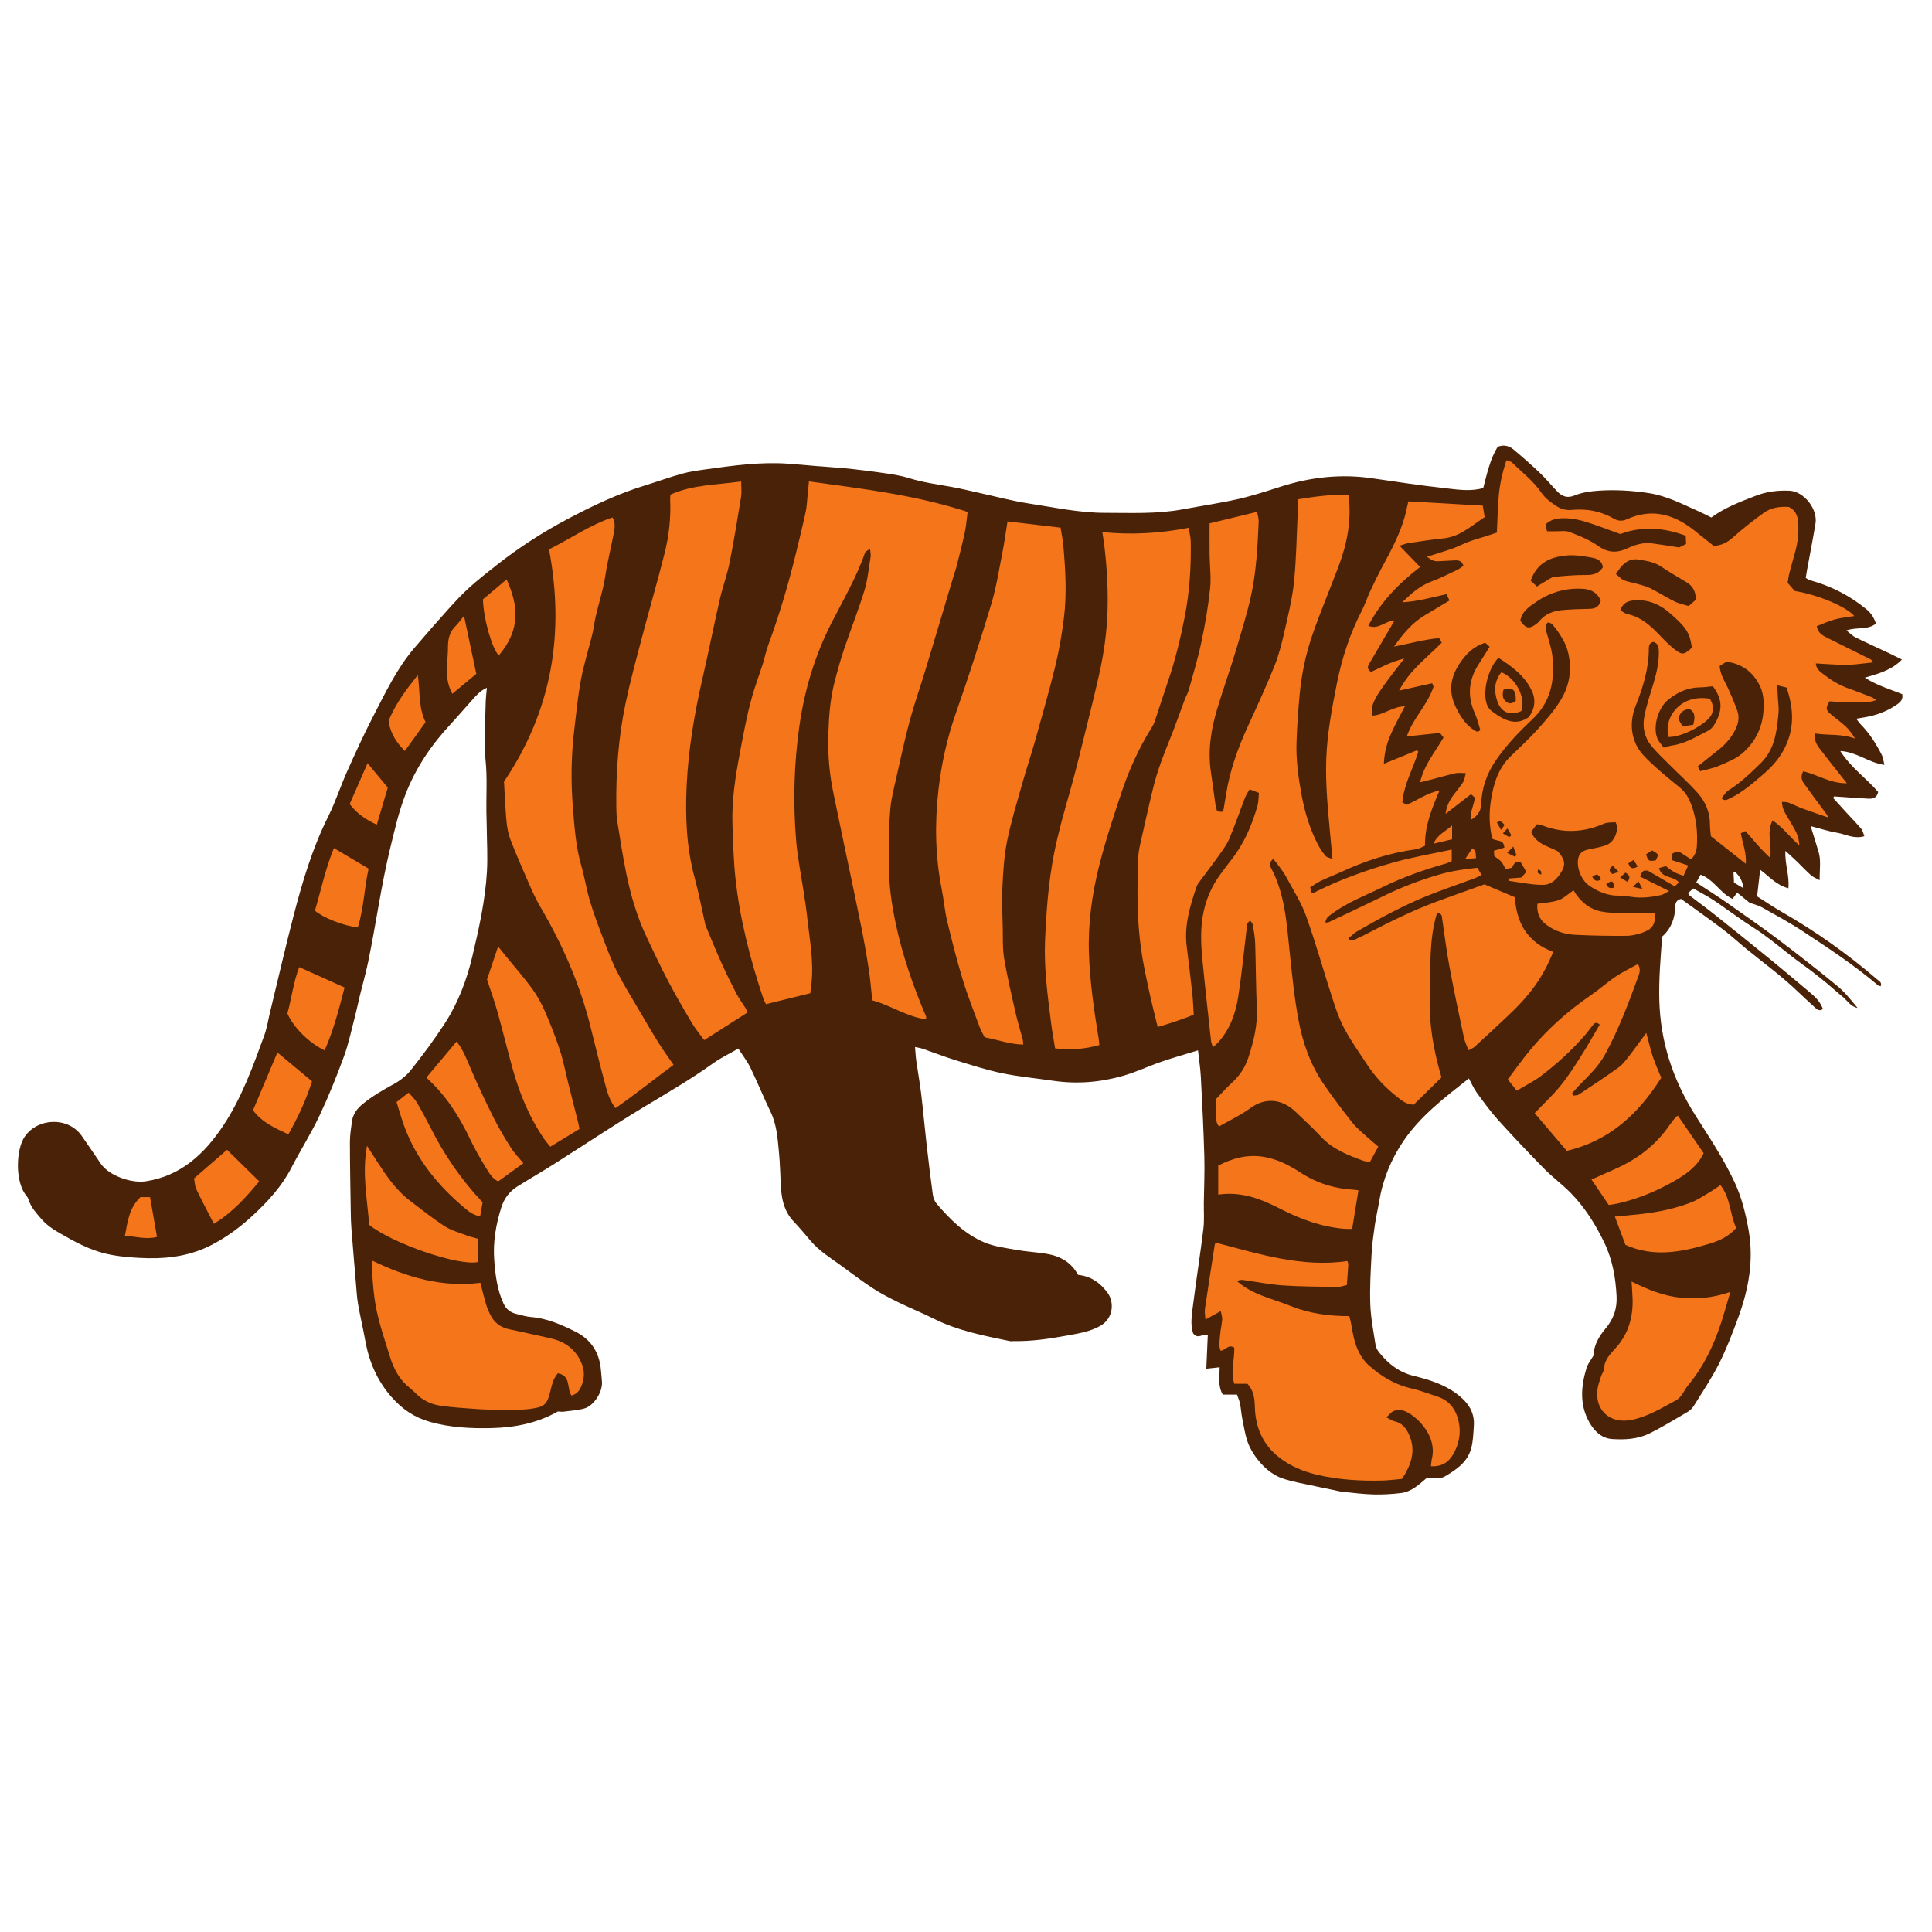<svg version="1.1" xmlns="http://www.w3.org/2000/svg" xmlns:xlink="http://www.w3.org/1999/xlink" x="0px" y="0px" width="200px"
	 height="200px" viewBox="0 0 200 200" enable-background="new 0 0 200 200" xml:space="preserve">
<g id="svg">
	<path class="stroke" fill="#492208"  d="M196.921,71.858c-1.248-0.505-2.552-0.868-3.875-1.705c1.489-0.436,2.778-0.789,3.843-1.875
		c-0.526-0.261-0.958-0.483-1.397-0.69c-1.135-0.535-2.281-1.048-3.406-1.603c-0.311-0.154-0.563-0.427-0.944-0.724
		c1.09-0.379,2.172-0.01,3.053-0.704c-0.186-0.59-0.489-1.074-0.945-1.453c-1.729-1.437-3.686-2.433-5.85-3.033
		c-0.156-0.044-0.297-0.15-0.47-0.24c0.042-0.265,0.073-0.493,0.115-0.718c0.299-1.638,0.622-3.27,0.894-4.912
		c0.25-1.512-1.198-3.334-2.688-3.403c-1.205-0.055-2.392,0.089-3.521,0.533c-1.576,0.616-3.167,1.201-4.576,2.238
		c-0.453-0.222-0.889-0.454-1.34-0.653c-1.675-0.743-3.297-1.596-5.156-1.875c-1.716-0.259-3.43-0.363-5.152-0.249
		c-0.836,0.055-1.71,0.172-2.476,0.487c-0.775,0.319-1.3,0.127-1.804-0.386c-0.613-0.625-1.163-1.313-1.797-1.916
		c-0.886-0.844-1.807-1.652-2.745-2.438c-0.438-0.366-0.97-0.543-1.647-0.286c-0.784,1.273-1.105,2.786-1.492,4.258
		c-0.158,0.044-0.269,0.081-0.382,0.104c-1.253,0.254-2.509,0.036-3.744-0.1c-2.464-0.27-4.917-0.646-7.371-1.003
		c-3.209-0.468-6.335-0.13-9.415,0.849c-1.473,0.468-2.945,0.957-4.449,1.297c-1.903,0.431-3.839,0.712-5.758,1.069
		c-2.662,0.496-5.357,0.36-8.037,0.361c-2.652,0.002-5.264-0.566-7.879-0.966c-1.727-0.264-3.426-0.726-5.137-1.099
		c-0.968-0.211-1.93-0.454-2.905-0.626c-1.46-0.259-2.93-0.455-4.354-0.899c-0.715-0.224-1.467-0.353-2.211-0.467
		c-1.202-0.184-2.409-0.337-3.618-0.469c-1.072-0.117-2.149-0.188-3.225-0.277c-0.173-0.015-0.347-0.022-0.521-0.036
		c-0.988-0.083-1.976-0.179-2.965-0.248c-2.848-0.2-5.656,0.189-8.464,0.581c-0.837,0.117-1.685,0.229-2.497,0.453
		c-1.291,0.356-2.552,0.82-3.834,1.213c-2.805,0.858-5.44,2.112-8.019,3.478c-2.556,1.353-4.99,2.916-7.268,4.707
		c-0.985,0.775-1.976,1.546-2.904,2.385c-0.779,0.703-1.494,1.479-2.195,2.26c-1.189,1.322-2.36,2.66-3.512,4.013
		c-1.815,2.133-3.002,4.653-4.275,7.112c-0.965,1.865-1.835,3.781-2.692,5.699c-0.68,1.519-1.186,3.118-1.928,4.601
		c-1.634,3.264-2.668,6.728-3.579,10.232c-0.874,3.36-1.651,6.747-2.471,10.121c-0.186,0.765-0.299,1.557-0.565,2.291
		c-1.182,3.239-2.348,6.504-4.271,9.389c-1.925,2.887-4.34,5.181-7.991,5.749c-1.531,0.237-3.834-0.586-4.674-1.815
		c-0.658-0.964-1.311-1.931-1.978-2.887c-1.387-1.984-4.547-1.901-5.91,0.097c-0.887,1.299-1.033,4.705,0.217,6.148
		c0.11,0.127,0.177,0.302,0.231,0.465c0.246,0.744,0.771,1.291,1.264,1.872c0.718,0.851,1.677,1.349,2.61,1.879
		c1.471,0.835,2.982,1.561,4.681,1.865c1.271,0.228,2.54,0.315,3.823,0.34c2.307,0.044,4.527-0.324,6.586-1.402
		c1.559-0.817,2.965-1.86,4.254-3.062c1.541-1.439,2.953-2.972,3.937-4.872c0.938-1.812,2.036-3.545,2.907-5.386
		c0.948-2.002,1.779-4.065,2.54-6.146c0.499-1.363,0.792-2.801,1.163-4.21c0.184-0.701,0.326-1.413,0.496-2.118
		c0.283-1.162,0.613-2.314,0.857-3.484c0.813-3.91,1.336-7.875,2.281-11.762c0.463-1.901,0.886-3.799,1.604-5.633
		c1.07-2.738,2.682-5.098,4.669-7.231c0.753-0.808,1.464-1.656,2.206-2.474c0.422-0.467,0.828-0.962,1.527-1.273
		c-0.047,0.57-0.113,1.05-0.122,1.532c-0.033,2.011-0.216,4.013-0.009,6.036c0.176,1.733,0.061,3.496,0.08,5.246
		c0.006,0.525,0.033,1.051,0.037,1.576c0.016,1.546,0.109,3.097,0.021,4.638c-0.171,2.98-0.823,5.891-1.511,8.787
		c-0.585,2.459-1.477,4.814-2.854,6.938c-1.078,1.664-2.27,3.258-3.5,4.813c-0.475,0.6-1.135,1.112-1.81,1.479
		c-1.106,0.601-2.184,1.23-3.16,2.024c-0.584,0.475-1.032,1.047-1.137,1.813c-0.099,0.721-0.214,1.448-0.213,2.172
		c0.003,2.423,0.053,4.845,0.09,7.267c0.009,0.526,0.018,1.053,0.06,1.576c0.15,1.92,0.311,3.84,0.474,5.758
		c0.062,0.726,0.099,1.459,0.224,2.176c0.221,1.264,0.521,2.515,0.747,3.778c0.394,2.175,1.229,4.121,2.702,5.802
		c1.092,1.247,2.37,2.128,3.973,2.581c2.105,0.595,4.229,0.701,6.412,0.648c2.455-0.059,4.748-0.528,6.847-1.72
		c0.225,0.01,0.401,0.044,0.573,0.021c0.721-0.095,1.459-0.135,2.154-0.328c0.996-0.278,1.888-1.672,1.839-2.726
		c-0.018-0.408-0.077-0.813-0.108-1.221c-0.141-1.847-1.04-3.227-2.682-4.032c-1.438-0.706-2.91-1.363-4.555-1.492
		c-0.519-0.041-1.03-0.204-1.541-0.327c-0.602-0.145-1.037-0.486-1.305-1.064c-0.665-1.43-0.847-2.965-0.963-4.504
		c-0.141-1.858,0.17-3.67,0.729-5.441c0.293-0.927,0.843-1.666,1.664-2.178c1.263-0.79,2.553-1.535,3.811-2.332
		c3.11-1.969,6.171-4.015,9.32-5.916c2.401-1.449,4.827-2.847,7.108-4.488c0.794-0.57,1.691-0.995,2.637-1.542
		c0.471,0.739,0.94,1.339,1.265,2.009c0.726,1.494,1.345,3.04,2.069,4.534c0.645,1.325,0.731,2.751,0.87,4.166
		c0.127,1.276,0.132,2.564,0.222,3.845c0.089,1.249,0.408,2.411,1.311,3.358c0.601,0.631,1.162,1.3,1.723,1.967
		c0.857,1.022,1.975,1.724,3.04,2.49c1.133,0.816,2.239,1.673,3.405,2.437c0.85,0.556,1.762,1.022,2.674,1.47
		c1.204,0.59,2.454,1.088,3.653,1.689c2.486,1.247,5.181,1.762,7.866,2.318c0.14,0.029,0.291,0,0.437,0.002
		c1.88,0.032,3.729-0.251,5.565-0.587c1.139-0.208,2.286-0.39,3.344-0.975c1.391-0.771,1.498-2.458,0.777-3.44
		c-0.772-1.052-1.727-1.716-3.053-1.856c-0.713-1.322-1.888-1.963-3.307-2.188c-1.034-0.165-2.088-0.218-3.117-0.403
		c-1.115-0.201-2.279-0.345-3.307-0.783c-1.993-0.85-3.521-2.365-4.912-3.996c-0.213-0.251-0.348-0.62-0.394-0.953
		c-0.238-1.735-0.447-3.476-0.646-5.216c-0.197-1.741-0.351-3.486-0.56-5.225c-0.136-1.129-0.344-2.25-0.503-3.376
		c-0.063-0.446-0.082-0.898-0.131-1.448c0.375,0.085,0.604,0.114,0.818,0.188c1.131,0.391,2.248,0.83,3.392,1.182
		c1.586,0.489,3.175,1.006,4.797,1.343c1.739,0.361,3.52,0.521,5.28,0.781c2.468,0.363,4.904,0.165,7.283-0.521
		c1.338-0.386,2.61-0.995,3.931-1.449c1.229-0.423,2.48-0.773,3.793-1.177c0.106,0.975,0.247,1.865,0.294,2.76
		c0.145,2.738,0.283,5.477,0.36,8.217c0.046,1.604-0.029,3.211-0.051,4.817c-0.011,0.901,0.062,1.812-0.048,2.7
		c-0.313,2.579-0.723,5.146-1.049,7.723c-0.134,1.06-0.333,2.137-0.014,3.073c0.512,0.688,0.995-0.018,1.521,0.176
		c-0.049,1.12-0.098,2.241-0.153,3.494c0.502-0.055,0.907-0.1,1.383-0.152c-0.008,0.946-0.21,1.921,0.322,2.826
		c0.464,0,0.918,0,1.469,0c0.108,0.314,0.254,0.627,0.319,0.956c0.104,0.515,0.125,1.046,0.234,1.559
		c0.191,0.907,0.309,1.855,0.671,2.693c0.339,0.785,0.874,1.529,1.474,2.144c0.537,0.549,1.226,1.044,1.941,1.299
		c1.118,0.397,2.313,0.574,3.478,0.836c0.569,0.128,1.141,0.239,1.712,0.355c0.399,0.082,0.795,0.189,1.199,0.23
		c1.046,0.109,2.094,0.239,3.143,0.265c0.93,0.022,1.867-0.034,2.79-0.144c1.091-0.129,1.878-0.867,2.677-1.562
		c0.388,0,0.761,0.013,1.132-0.005c0.229-0.011,0.493-0.008,0.681-0.116c1.199-0.699,2.377-1.467,2.781-2.889
		c0.219-0.772,0.237-1.608,0.29-2.419c0.096-1.468-0.705-2.49-1.802-3.303c-1.315-0.976-2.88-1.454-4.428-1.835
		c-1.522-0.375-2.607-1.236-3.542-2.39c-0.177-0.219-0.354-0.491-0.395-0.76c-0.218-1.411-0.499-2.825-0.553-4.246
		c-0.065-1.747,0.044-3.503,0.136-5.252c0.053-1.017,0.2-2.031,0.346-3.041c0.112-0.779,0.303-1.547,0.43-2.325
		c0.371-2.289,1.226-4.394,2.521-6.299c1.765-2.597,4.233-4.48,6.773-6.48c0.284,0.522,0.494,1.032,0.809,1.465
		c0.703,0.963,1.404,1.936,2.2,2.818c1.564,1.73,3.17,3.424,4.804,5.087c0.856,0.871,1.854,1.601,2.711,2.471
		c1.464,1.488,2.559,3.229,3.473,5.117c0.865,1.786,1.191,3.643,1.291,5.585c0.064,1.264-0.3,2.344-1.113,3.314
		c-0.701,0.836-1.259,1.763-1.256,2.8c-0.288,0.499-0.605,0.875-0.738,1.309c-0.582,1.895-0.732,3.82,0.273,5.61
		c0.495,0.88,1.245,1.68,2.369,1.755c1.315,0.087,2.654,0.017,3.853-0.573c1.353-0.666,2.643-1.461,3.946-2.223
		c0.245-0.143,0.486-0.354,0.633-0.592c0.906-1.463,1.877-2.898,2.649-4.431c0.771-1.531,1.386-3.149,1.979-4.761
		c1.069-2.911,1.624-5.903,1.078-9.012c-0.298-1.698-0.706-3.37-1.434-4.945c-1.134-2.448-2.632-4.685-4.07-6.952
		c-2.321-3.662-3.636-7.593-3.746-11.959c-0.056-2.199,0.131-4.365,0.3-6.569c0.932-0.822,1.325-1.893,1.355-3.115
		c0.009-0.346,0.084-0.639,0.589-0.784c1.396,1.01,2.872,2.043,4.309,3.129c0.877,0.662,1.681,1.417,2.535,2.11
		c1.762,1.432,3.602,2.771,5.242,4.35c0.569,0.546,1.155,1.073,1.732,1.609c0.257,0.239,0.509,0.482,0.881,0.192
		c-0.347-0.788-0.6-1.084-1.559-1.885c-1.212-1.009-2.411-2.036-3.633-3.032c-1.993-1.623-3.995-3.234-6.005-4.835
		c-0.845-0.673-1.723-1.308-2.581-1.964c-0.062-0.047-0.097-0.134-0.189-0.27c0.185-0.168,0.364-0.33,0.536-0.485
		c0.68,0.385,1.302,0.709,1.896,1.081c0.591,0.372,1.155,0.79,1.729,1.19c0.574,0.4,1.143,0.811,1.722,1.205s1.181,0.756,1.751,1.16
		c0.572,0.405,1.123,0.839,1.676,1.269c0.577,0.447,1.14,0.913,1.72,1.355c0.558,0.425,1.135,0.823,1.692,1.248
		c0.557,0.425,1.106,0.859,1.646,1.306c0.539,0.446,1.051,0.927,1.6,1.364c0.512,0.41,0.85,1.055,1.58,1.191
		c-0.666-0.814-1.325-1.645-2.127-2.302c-2.029-1.667-4.102-3.287-6.201-4.87c-1.678-1.267-3.414-2.454-5.131-3.67
		c-0.476-0.338-0.966-0.656-1.453-0.978c-0.58-0.383-1.164-0.759-1.789-1.166c0.17-0.304,0.306-0.545,0.457-0.812
		c1.39,0.522,2.024,1.926,3.301,2.511c0.151-0.202,0.281-0.377,0.48-0.646c0.485,0.394,0.922,0.749,1.295,1.051
		c0.45,0.16,0.872,0.248,1.229,0.449c1.448,0.816,2.92,1.604,4.304,2.519c2.654,1.753,5.321,3.497,7.748,5.568
		c0.071,0.06,0.185,0.066,0.283,0.101c0.148-0.408-0.152-0.525-0.333-0.681c-3.068-2.63-6.34-4.971-9.85-6.981
		c-0.905-0.518-1.769-1.109-2.612-1.643c0.111-0.955,0.209-1.807,0.317-2.753c0.956,0.705,1.653,1.58,2.919,1.914
		c0.139-1.282-0.378-2.47-0.305-3.869c0.488,0.45,0.85,0.771,1.197,1.107c0.482,0.466,0.939,0.96,1.438,1.408
		c0.213,0.192,0.504,0.297,0.903,0.524c0-1.125,0.166-2.051-0.113-2.971c-0.262-0.865-0.53-1.729-0.809-2.633
		c0.988,0.256,1.852,0.543,2.736,0.689c0.888,0.146,1.741,0.68,2.822,0.355c-0.123-0.309-0.164-0.577-0.312-0.752
		c-0.492-0.577-1.025-1.119-1.537-1.678c-0.465-0.505-0.924-1.016-1.384-1.524c0.032-0.054,0.063-0.108,0.095-0.163
		c0.311,0.021,0.619,0.042,0.929,0.063c0.874,0.059,1.749,0.135,2.625,0.169c0.448,0.019,0.886-0.058,1.009-0.695
		c-1.204-1.403-2.801-2.494-3.918-4.235c1.692,0.079,2.904,1.2,4.564,1.433c-0.108-0.439-0.129-0.754-0.26-1.014
		c-0.579-1.152-1.267-2.234-2.177-3.162c-0.149-0.154-0.271-0.336-0.481-0.6c0.379-0.064,0.631-0.108,0.883-0.15
		c1.226-0.204,2.359-0.636,3.38-1.356C196.775,72.648,197.023,72.361,196.921,71.858z M179.503,91.375
		c-0.019-0.366-0.034-0.703-0.052-1.039c0.061-0.021,0.119-0.044,0.178-0.065c0.417,0.401,0.754,0.85,0.846,1.672
		C180.07,91.708,179.8,91.549,179.503,91.375z"/>
</g>
<g id="Layer_2">
	<path fill-rule="evenodd" clip-rule="evenodd" fill="#f4751a" class="fill" d="M134.394,51.679c1.81-0.295,3.5-0.515,5.204-0.44
		c0.333,2.602-0.135,5.016-1.019,7.362c-0.886,2.35-1.864,4.667-2.693,7.038c-0.703,2.013-1.142,4.107-1.344,6.235
		c-0.156,1.656-0.271,3.318-0.326,4.98c-0.058,1.812,0.186,3.603,0.513,5.39c0.336,1.828,0.865,3.574,1.72,5.218
		c0.213,0.41,0.485,0.797,0.782,1.152c0.117,0.142,0.37,0.171,0.712,0.314c-0.077-0.803-0.142-1.43-0.197-2.058
		c-0.249-2.792-0.561-5.578-0.448-8.394c0.104-2.611,0.587-5.161,1.093-7.711c0.526-2.651,1.364-5.191,2.606-7.598
		c0.319-0.621,0.533-1.296,0.829-1.931c0.396-0.846,0.8-1.689,1.241-2.511c0.898-1.673,1.81-3.338,2.334-5.178
		c0.159-0.557,0.27-1.127,0.391-1.647c2.548,0.146,5.068,0.292,7.704,0.442c0.056,0.336,0.124,0.75,0.197,1.189
		c-1.383,0.908-2.567,2.03-4.274,2.201c-1.187,0.119-2.369,0.304-3.551,0.477c-0.27,0.039-0.53,0.147-0.993,0.282
		c0.778,0.803,1.431,1.476,2.135,2.203c-2.204,1.705-4.069,3.593-5.364,6.093c1.066,0.429,1.74-0.522,2.721-0.558
		c-0.142,0.239-0.233,0.394-0.325,0.549c-0.779,1.333-1.563,2.666-2.338,4.002c-0.169,0.292-0.132,0.556,0.237,0.777
		c1.058-0.497,2.12-1.076,3.43-1.386c-3.114,3.979-3.553,4.747-3.307,5.909c1.165-0.053,2.108-0.952,3.368-0.961
		c-0.482,0.943-0.987,1.838-1.405,2.772c-0.427,0.953-0.72,1.956-0.769,3.178c1.22-0.498,2.323-0.948,3.426-1.399
		c0.048,0.047,0.097,0.095,0.144,0.142c-0.532,1.726-1.475,3.331-1.657,5.223c0.138,0.096,0.292,0.204,0.42,0.292
		c1.135-0.483,2.099-1.22,3.433-1.5c-0.818,1.903-1.54,3.681-1.507,5.725c-0.308,0.125-0.612,0.325-0.938,0.369
		c-2.715,0.357-5.276,1.205-7.752,2.352c-0.684,0.318-1.396,0.582-2.078,0.907c-0.386,0.184-0.736,0.44-1.12,0.674
		c0.067,0.237,0.11,0.393,0.159,0.567c0.118-0.013,0.212,0,0.279-0.034c2.617-1.323,5.371-2.308,8.181-3.103
		c1.958-0.554,3.979-0.889,6.036-1.335c0,0.407,0,0.773,0,1.194c-0.198,0.084-0.401,0.197-0.618,0.257
		c-2.246,0.631-4.44,1.411-6.537,2.436c-1.777,0.868-3.645,1.566-5.25,2.765c-0.302,0.226-0.632,0.406-0.672,0.907
		c0.146-0.017,0.263-0.001,0.353-0.044c1.979-0.938,3.958-1.873,5.926-2.831c1.738-0.846,3.542-1.518,5.391-2.067
		c1.314-0.39,2.662-0.594,4.065-0.731c0.146,0.25,0.27,0.465,0.431,0.742c-0.291,0.14-0.512,0.27-0.747,0.357
		c-1.657,0.614-3.334,1.181-4.972,1.841c-1.215,0.489-2.399,1.065-3.566,1.66c-1.216,0.619-2.402,1.295-3.588,1.974
		c-0.316,0.181-0.581,0.457-0.868,0.688c0.017,0.063,0.034,0.126,0.051,0.19c0.169,0.009,0.364,0.078,0.501,0.017
		c0.609-0.277,1.207-0.583,1.803-0.893c2.18-1.13,4.384-2.202,6.686-3.059c1.748-0.65,3.508-1.266,4.994-1.801
		c1.185,0.5,2.107,0.892,3.138,1.327c0.098,1.105,0.317,2.328,1.025,3.412c0.694,1.065,1.669,1.765,2.964,2.254
		c-0.266,0.584-0.484,1.111-0.743,1.617c-0.952,1.87-2.301,3.435-3.812,4.868c-1.186,1.123-2.385,2.231-3.587,3.336
		c-0.142,0.131-0.343,0.198-0.632,0.36c-0.176-0.478-0.387-0.892-0.479-1.332c-0.517-2.425-1.034-4.851-1.487-7.289
		c-0.312-1.663-0.521-3.345-0.766-5.021c-0.038-0.266-0.016-0.543-0.528-0.562c-0.854,2.769-0.65,5.647-0.751,8.506
		c-0.103,2.9,0.381,5.697,1.215,8.507c-0.996,0.979-1.948,1.912-2.873,2.819c-0.764-0.002-1.259-0.438-1.756-0.83
		c-1.177-0.929-2.203-2.01-3.033-3.261c-0.822-1.239-1.682-2.461-2.387-3.764c-0.523-0.966-0.881-2.033-1.223-3.084
		c-0.93-2.86-1.733-5.764-2.746-8.593c-0.507-1.414-1.353-2.708-2.064-4.044c-0.206-0.384-0.475-0.736-0.729-1.092
		c-0.18-0.252-0.383-0.487-0.605-0.767c-0.379,0.301-0.41,0.601-0.248,0.901c1.455,2.707,1.631,5.691,1.939,8.656
		c0.25,2.377,0.483,4.764,0.921,7.111c0.438,2.357,1.232,4.635,2.608,6.639c0.941,1.37,1.945,2.698,2.974,4.002
		c0.431,0.544,0.989,0.988,1.503,1.462c0.361,0.333,0.745,0.641,1.176,1.009c-0.304,0.557-0.575,1.057-0.865,1.59
		c-0.271-0.048-0.507-0.057-0.717-0.133c-1.595-0.581-3.16-1.195-4.36-2.491c-0.831-0.897-1.739-1.721-2.622-2.569
		c-1.531-1.468-3.271-1.396-4.623-0.421c-0.331,0.238-0.668,0.473-1.021,0.675c-0.753,0.431-1.519,0.839-2.288,1.261
		c-0.423-0.525-0.235-1.042-0.275-1.515c-0.038-0.463-0.008-0.932-0.008-1.342c0.567-0.584,1.068-1.155,1.627-1.666
		c0.798-0.729,1.371-1.594,1.704-2.613c0.537-1.644,0.953-3.302,0.875-5.064c-0.098-2.247-0.098-4.497-0.171-6.745
		c-0.022-0.638-0.14-1.274-0.241-1.906c-0.023-0.149-0.162-0.278-0.27-0.455c-0.45,0.278-0.354,0.681-0.396,1.036
		c-0.275,2.288-0.495,4.585-0.852,6.861c-0.268,1.712-0.851,3.337-2.039,4.67c-0.148,0.167-0.326,0.309-0.572,0.54
		c-0.09-0.28-0.179-0.454-0.198-0.635c-0.311-2.845-0.635-5.69-0.907-8.539c-0.159-1.658-0.213-3.32,0.16-4.969
		c0.309-1.359,0.867-2.599,1.686-3.721c0.379-0.519,0.766-1.033,1.16-1.539c1.321-1.684,2.152-3.604,2.719-5.647
		c0.107-0.384,0.087-0.802,0.133-1.28c-0.322-0.123-0.604-0.229-0.961-0.366c-0.182,0.327-0.367,0.583-0.477,0.868
		c-0.549,1.415-1.034,2.854-1.629,4.248c-0.281,0.658-0.734,1.249-1.154,1.84c-0.658,0.928-1.355,1.828-2.031,2.743
		c-0.085,0.116-0.157,0.25-0.203,0.387c-0.679,1.998-1.287,4.008-1.018,6.165c0.203,1.622,0.401,3.244,0.578,4.868
		c0.077,0.694,0.097,1.395,0.151,2.205c-1.181,0.482-2.4,0.887-3.735,1.277c-0.325-1.355-0.648-2.593-0.913-3.843
		c-0.31-1.456-0.63-2.913-0.827-4.386c-0.193-1.443-0.299-2.904-0.336-4.36c-0.041-1.659,0.027-3.322,0.071-4.982
		c0.013-0.432,0.09-0.869,0.185-1.292c0.447-1.993,0.885-3.988,1.373-5.971c0.428-1.728,1.074-3.384,1.741-5.033
		c0.534-1.322,0.998-2.672,1.501-4.008c0.133-0.354,0.336-0.687,0.436-1.049c0.454-1.647,0.951-3.287,1.302-4.957
		c0.384-1.818,0.696-3.658,0.894-5.504c0.123-1.147-0.035-2.323-0.051-3.486c-0.014-1.047-0.002-2.094-0.002-3.265
		c1.531-0.372,3.165-0.769,4.916-1.194c0.061,0.349,0.182,0.679,0.167,1.004c-0.115,2.622-0.244,5.236-0.821,7.819
		c-0.375,1.679-0.887,3.311-1.365,4.954c-0.644,2.212-1.43,4.384-2.098,6.59c-0.654,2.163-1.006,4.369-0.65,6.64
		c0.17,1.094,0.299,2.194,0.457,3.29c0.032,0.226,0.112,0.446,0.18,0.709c0.182,0.021,0.344,0.04,0.499,0.058
		c0.069-0.102,0.146-0.168,0.16-0.247c0.095-0.516,0.182-1.034,0.262-1.553c0.385-2.504,1.242-4.852,2.296-7.144
		c0.94-2.042,1.875-4.087,2.717-6.171c0.444-1.104,0.739-2.277,1.004-3.441c0.395-1.735,0.832-3.477,1.015-5.24
		c0.246-2.379,0.269-4.782,0.386-7.174C134.352,52.649,134.37,52.217,134.394,51.679z"/>
	<path fill-rule="evenodd" clip-rule="evenodd" fill="#f4751a" class="fill" d="M158.497,86.117c0.581,1.336,1.831,1.482,2.761,2.009
		c0.531,0.601,0.902,1.177,0.461,1.98c-0.45,0.821-1.079,1.5-2.01,1.499c-1.151-0.001-2.306-0.257-3.457-0.411
		c-0.035-0.005-0.061-0.09-0.157-0.244c0.475-0.036,0.892-0.069,1.404-0.109c0.12-0.139,0.304-0.353,0.505-0.586
		c-0.219-0.372-0.421-0.716-0.607-1.033c-0.56-0.148-0.686,0.262-0.886,0.609c-0.21,0.043-0.435,0.089-0.659,0.134
		c-0.15-0.269-0.254-0.543-0.434-0.755c-0.177-0.207-0.429-0.349-0.73-0.582c-0.006-0.121-0.02-0.344-0.033-0.561
		c0.391-0.117,0.735-0.219,1.069-0.318c-0.035-0.896-0.78-0.63-1.242-0.928c-0.312-1.262-0.357-2.593-0.148-3.928
		c0.265-1.696,0.729-3.313,2.01-4.568c0.94-0.919,1.913-1.809,2.794-2.781c0.838-0.927,1.674-1.884,2.343-2.934
		c1.047-1.647,1.314-3.482,0.763-5.38c-0.144-0.494-0.411-0.962-0.678-1.41c-0.25-0.422-0.56-0.813-0.873-1.193
		c-0.095-0.114-0.293-0.143-0.439-0.208c-0.361,0.312-0.271,0.623-0.173,0.981c0.249,0.897,0.562,1.797,0.645,2.714
		c0.217,2.382-0.197,4.558-2.068,6.321c-1.376,1.297-2.697,2.667-3.784,4.243c-0.961,1.391-1.488,2.908-1.546,4.581
		c-0.026,0.765-0.408,1.227-1.087,1.635c-0.065-0.847,0.319-1.522,0.449-2.309c-0.086-0.078-0.207-0.189-0.408-0.373
		c-0.861,0.667-1.706,1.322-2.635,2.041c0.09-0.83,0.441-1.458,0.888-2.046c0.315-0.419,0.661-0.82,0.94-1.263
		c0.137-0.215,0.154-0.508,0.267-0.911c-0.454,0-0.769-0.054-1.057,0.011c-0.823,0.186-1.635,0.424-2.452,0.638
		c-0.356,0.093-0.714,0.179-1.232,0.308c0.439-1.853,1.566-3.139,2.433-4.648c-0.097-0.123-0.234-0.293-0.372-0.468
		c-1.137,0.12-2.232,0.235-3.43,0.361c0.635-1.894,2.129-3.211,2.767-5.148c0.007,0.018-0.044-0.116-0.136-0.359
		c-1.078,0.241-2.163,0.483-3.427,0.766c1.089-2.128,2.893-3.407,4.413-4.97c-0.083-0.148-0.152-0.271-0.262-0.466
		c-1.507,0.126-2.982,0.549-4.683,0.876c0.979-1.374,1.917-2.496,3.229-3.263c0.825-0.481,1.639-0.982,2.515-1.509
		c-0.124-0.27-0.211-0.458-0.302-0.656c-0.81,0.185-1.542,0.365-2.278,0.518c-0.735,0.152-1.476,0.278-2.314,0.326
		c0.213-0.199,0.426-0.398,0.64-0.597c0.709-0.661,1.475-1.216,2.404-1.562c0.896-0.334,1.756-0.771,2.623-1.181
		c0.247-0.117,0.465-0.297,0.677-0.436c-0.165-0.523-0.503-0.582-0.87-0.568c-0.494,0.019-0.989,0.047-1.483,0.08
		c-0.664,0.044-0.763,0.019-1.436-0.448c0.922-0.294,1.803-0.552,2.666-0.858c0.576-0.204,1.118-0.499,1.69-0.71
		c0.595-0.219,1.21-0.383,1.813-0.577c0.382-0.122,0.759-0.254,1.076-0.361c0.066-1.354,0.09-2.606,0.199-3.85
		c0.108-1.216,0.389-2.404,0.789-3.641c0.247,0.1,0.468,0.126,0.593,0.249c1.032,1.023,2.199,1.9,3.04,3.129
		c0.398,0.583,1.03,1.043,1.64,1.429c0.391,0.246,0.945,0.39,1.402,0.344c1.598-0.16,3.078,0.104,4.467,0.909
		c0.428,0.248,0.861,0.265,1.338,0.049c2.514-1.144,4.772-0.55,6.858,1.073c0.733,0.57,1.453,1.157,2.116,1.686
		c0.854-0.045,1.419-0.363,1.975-0.858c1.021-0.908,2.1-1.762,3.209-2.56c0.754-0.542,1.665-0.68,2.607-0.61
		c0.678,0.331,0.924,0.921,0.965,1.635c0.06,1.029-0.043,2.04-0.32,3.034c-0.21,0.756-0.424,1.514-0.621,2.275
		c-0.07,0.279-0.1,0.57-0.157,0.911c0.263,0.299,0.526,0.6,0.739,0.841c2.468,0.407,5.355,1.635,6.162,2.595
		c-0.669,0.111-1.353,0.172-2.004,0.347c-0.64,0.172-1.248,0.459-1.879,0.7c0.115,0.7,0.58,0.954,1.047,1.188
		c1.508,0.757,3.025,1.501,4.537,2.255c0.065,0.033,0.104,0.119,0.264,0.311c-1.076,0.1-2.035,0.271-3.01,0.253
		c-0.963-0.017-1.925-0.095-2.937-0.149c0.042,0.561,0.391,0.806,0.695,1.045c0.829,0.651,1.713,1.21,2.723,1.558
		c0.799,0.275,1.584,0.591,2.373,0.896c0.122,0.048,0.229,0.142,0.473,0.298c-0.919,0.328-1.734,0.235-2.527,0.241
		c-0.781,0.006-1.562-0.073-2.321-0.113c-0.4,0.68-0.394,0.882,0.094,1.3c0.512,0.437,1.069,0.819,1.559,1.276
		c0.39,0.364,0.705,0.804,1,1.292c-1.37-0.535-2.77-0.322-4.17-0.542c-0.07,0.661,0.148,1.104,0.441,1.493
		c0.755,1,1.543,1.976,2.317,2.962c0.155,0.196,0.312,0.389,0.562,0.701c-1.739,0.026-3.061-0.907-4.524-1.239
		c-0.263,0.489-0.19,0.886,0.056,1.231c0.745,1.042,1.513,2.067,2.275,3.097c0.083,0.113,0.189,0.21,0.225,0.443
		c-0.859-0.297-1.725-0.581-2.578-0.896c-0.518-0.191-1.012-0.446-1.528-0.641c-0.185-0.07-0.406-0.045-0.653-0.066
		c0.029,0.773,0.403,1.27,0.706,1.794c0.277,0.479,0.584,0.946,0.814,1.448c0.175,0.381,0.252,0.808,0.285,1.261
		c-0.958-0.811-1.662-1.85-2.774-2.583c-0.654,1.251-0.048,2.514-0.244,3.87c-0.993-0.883-1.73-1.847-2.564-2.771
		c-0.165,0.077-0.309,0.144-0.477,0.223c0.176,1.055,0.605,2.033,0.514,3.167c-1.217-0.961-2.373-1.875-3.614-2.856
		c-0.03-0.348-0.1-0.781-0.098-1.212c0.005-1.262-0.462-2.359-1.273-3.267c-0.912-1.021-1.939-1.938-2.907-2.911
		c-0.657-0.663-1.351-1.3-1.932-2.026c-0.667-0.833-0.876-1.883-0.695-2.899c0.212-1.198,0.621-2.362,0.969-3.535
		c0.324-1.095,0.578-2.196,0.546-3.347c-0.011-0.401-0.093-0.756-0.536-0.92c-0.396,0.057-0.499,0.331-0.499,0.687
		c0,2.079-0.605,4.02-1.36,5.927c-0.541,1.37-0.557,2.778,0.076,4.086c0.342,0.707,0.96,1.311,1.547,1.863
		c0.934,0.877,1.932,1.69,2.928,2.496c0.646,0.522,1.003,1.213,1.266,1.962c0.47,1.341,0.611,2.729,0.514,4.144
		c-0.033,0.476-0.165,0.912-0.598,1.345c-0.396-0.253-0.776-0.498-1.192-0.766c-0.791,0.05-0.88,0.137-0.816,0.841
		c0.541,0.178,1.085,0.355,1.713,0.561c-0.181,0.395-0.322,0.703-0.482,1.053c-0.689-0.163-1.253-0.485-1.823-0.987
		c-0.188,0.054-0.42,0.119-0.723,0.206c0.315,1.119,1.515,0.772,2.061,1.482c-0.119,0.115-0.247,0.237-0.428,0.408
		c-0.904-0.527-1.781-1.038-2.799-1.631c-0.512-0.008-0.512-0.008-0.802,0.613c0.94,0.468,1.886,0.938,3.01,1.499
		c-0.384,0.201-0.584,0.364-0.81,0.414c-1.001,0.222-2.01,0.347-3.039,0.197c-0.434-0.063-0.87-0.141-1.305-0.13
		c-1.166,0.03-2.173-0.398-3.105-1.033c-0.836-0.568-1.357-1.92-1.131-2.875c0.133-0.56,0.555-0.779,1.08-0.884
		c0.57-0.114,1.152-0.212,1.702-0.399c0.854-0.291,1.132-1.041,1.273-1.843c0.027-0.144-0.106-0.314-0.204-0.571
		c-0.402,0.044-0.837-0.005-1.185,0.146c-2.17,0.951-4.34,1.026-6.538,0.131c-0.105-0.042-0.229-0.031-0.429-0.056
		C158.898,85.58,158.699,85.846,158.497,86.117z M176.01,79.836c0.657-0.181,1.299-0.286,1.877-0.536
		c0.85-0.369,1.767-0.708,2.455-1.296c1.324-1.13,2.094-2.638,2.212-4.41c0.06-0.902,0.03-1.812-0.394-2.646
		c-0.706-1.388-1.811-2.234-3.438-2.447c-0.209,0.131-0.447,0.281-0.702,0.441c0.055,0.857,0.488,1.519,0.824,2.224
		c0.373,0.783,0.701,1.589,1,2.404c0.293,0.802,0.045,1.546-0.361,2.255c-0.412,0.72-0.961,1.312-1.614,1.82
		c-0.703,0.548-1.392,1.114-2.117,1.696C175.851,79.533,175.925,79.673,176.01,79.836z M173.827,56.671
		c0.194-0.097,0.425-0.213,0.717-0.359c-0.014-0.282-0.026-0.557-0.042-0.852c-2.359-0.891-4.655-0.982-6.764-0.176
		c-1.29-0.463-2.395-0.898-3.526-1.25c-0.66-0.205-1.359-0.361-2.047-0.383c-0.742-0.023-1.524,0.016-2.17,0.631
		c0.043,0.201,0.089,0.417,0.151,0.714c0.289,0,0.539-0.005,0.788,0.001c0.521,0.014,1.093-0.101,1.552,0.076
		c1.026,0.396,2.079,0.822,2.969,1.451c1.025,0.726,1.961,0.731,3.023,0.233c0.798-0.373,1.639-0.625,2.535-0.51
		C171.909,56.36,172.8,56.515,173.827,56.671z M167.271,59.412c0.304,0.248,0.531,0.521,0.824,0.649
		c0.393,0.172,0.838,0.223,1.255,0.345c0.499,0.146,1.02,0.258,1.481,0.485c0.86,0.425,1.67,0.954,2.532,1.377
		c0.456,0.225,0.976,0.318,1.449,0.466c0.319-0.278,0.554-0.482,0.755-0.658c-0.025-0.811-0.306-1.388-0.93-1.773
		c-0.894-0.55-1.812-1.063-2.68-1.652c-0.709-0.481-1.507-0.584-2.308-0.724c-0.739-0.128-1.313,0.161-1.788,0.694
		C167.688,58.817,167.548,59.041,167.271,59.412z M172.221,77.394c0.419-0.109,0.641-0.191,0.869-0.222
		c1.363-0.189,2.508-0.913,3.701-1.509c0.273-0.137,0.53-0.394,0.686-0.66c0.703-1.207,1.027-2.405-0.166-3.963
		c-0.424,0.04-0.855,0.112-1.287,0.113c-1.291,0.004-2.373,0.502-3.355,1.301c-1.012,0.822-1.59,2.76-1.105,3.973
		C171.705,76.782,171.999,77.076,172.221,77.394z M167.738,63.172c0.244,0.138,0.469,0.342,0.724,0.396
		c1.359,0.282,2.33,1.133,3.252,2.091c0.581,0.604,1.168,1.224,1.841,1.712c0.627,0.453,0.892,0.343,1.596-0.334
		c-0.063-0.296-0.113-0.664-0.219-1.015c-0.312-1.03-1.127-1.692-1.865-2.376c-1.127-1.044-2.447-1.667-4.051-1.48
		C168.412,62.235,167.974,62.48,167.738,63.172z M183.979,70.935c0.03,0.586,0.048,0.982,0.07,1.379
		c0.025,0.459,0.105,0.923,0.071,1.377c-0.062,0.785-0.147,1.574-0.309,2.344c-0.235,1.128-0.693,2.145-1.55,2.98
		c-1.044,1.018-2.085,2.023-3.33,2.805c-0.295,0.185-0.482,0.54-0.721,0.817c0.361,0.331,0.605,0.133,0.863,0.012
		c1.312-0.618,2.379-1.567,3.466-2.501c0.921-0.791,1.69-1.657,2.235-2.761c1.013-2.057,0.9-4.096,0.169-6.213
		C184.66,71.103,184.421,71.044,183.979,70.935z M165.709,62.177c-0.333-0.806-0.996-1.175-1.826-1.225
		c-1.711-0.103-3.308,0.32-4.729,1.271c-0.762,0.509-1.587,1.018-1.773,2.024c0.561,0.825,0.93,0.898,1.645,0.351
		c0.115-0.088,0.234-0.181,0.324-0.294c0.632-0.794,1.512-1.077,2.465-1.157c0.899-0.076,1.804-0.1,2.708-0.12
		C165.064,63.016,165.506,62.89,165.709,62.177z M153.749,66.532c-1.12,0.36-1.79,0.991-2.388,1.784
		c-1.146,1.523-1.523,3.104-0.658,4.882c0.461,0.951,1.01,1.828,1.93,2.411c0.22,0.139,0.416,0.211,0.604-0.056
		c-0.183-0.568-0.314-1.163-0.561-1.706c-0.812-1.796-0.646-3.491,0.416-5.125c0.346-0.533,0.679-1.074,1.114-1.766
		C154.024,66.788,153.864,66.639,153.749,66.532z M155.12,68.095c-0.988,1.011-1.554,3.089-1.309,4.409
		c0.083,0.452,0.24,0.825,0.613,1.11c1.522,1.165,2.63,1.458,3.829,0.624c0.65-0.88,0.756-1.817,0.308-2.751
		C157.832,69.96,156.531,68.995,155.12,68.095z M158.457,60.111c0.218,0.202,0.422,0.392,0.646,0.601
		c0.352-0.214,0.643-0.402,0.946-0.572c0.278-0.157,0.557-0.394,0.853-0.423c1.096-0.109,2.199-0.203,3.299-0.194
		c0.735,0.006,1.31-0.15,1.722-0.788c-0.065-0.712-0.622-0.918-1.149-1.012c-0.826-0.147-1.686-0.294-2.513-0.228
		C160.59,57.63,159.119,58.189,158.457,60.111z M170.396,88.443c0.257,0.723,0.257,0.723,1.007,0.625
		c0.323-0.628,0.323-0.63-0.374-1.031C170.844,88.155,170.637,88.289,170.396,88.443z M156.023,88.296
		c0.33,0.161,0.559,0.273,0.787,0.385c0.059-0.051,0.118-0.102,0.176-0.153c-0.093-0.25-0.187-0.501-0.335-0.895
		C156.391,87.909,156.251,88.056,156.023,88.296z M167.717,90.825c0.316,0.194,0.53,0.326,0.75,0.461
		c0.367-0.461,0.215-0.699-0.2-0.947C168.115,90.472,167.966,90.604,167.717,90.825z M167.126,91.872
		c-0.146-0.736-0.24-0.771-0.847-0.353C166.418,91.908,166.675,92.015,167.126,91.872z M168.567,89.367
		c0.172,0.529,0.435,0.659,0.962,0.337c-0.145-0.239-0.266-0.438-0.415-0.684C168.889,89.163,168.736,89.26,168.567,89.367z
		 M156.24,86.663c0.072-0.065,0.145-0.13,0.218-0.195c-0.122-0.209-0.241-0.418-0.41-0.708c-0.2,0.215-0.304,0.327-0.473,0.509
		C155.842,86.426,156.04,86.544,156.24,86.663z M165.762,91.014c-0.398-0.586-0.398-0.586-0.934-0.244
		C165.042,91.133,165.271,91.351,165.762,91.014z M167.558,90.262c-0.267-0.285-0.434-0.463-0.598-0.637
		c-0.542,0.375-0.321,0.605-0.046,0.859C167.084,90.426,167.214,90.381,167.558,90.262z M155.387,85.913
		c0.188-0.258,0.277-0.379,0.365-0.499c-0.215-0.254-0.355-0.53-0.798-0.282C155.084,85.366,155.195,85.57,155.387,85.913z
		 M169.615,91.237c-0.211,0.213-0.334,0.335-0.568,0.571c0.375,0.084,0.604,0.136,0.975,0.219
		C169.857,91.707,169.771,91.537,169.615,91.237z M159.551,90.546c0.011-0.373,0.011-0.373-0.305-0.561
		C159.116,90.36,159.116,90.36,159.551,90.546z"/>
	<path fill-rule="evenodd" clip-rule="evenodd" fill="#f4751a" class="fill" d="M83.74,49.836c5.603,0.771,11.067,1.407,16.428,3.158
		c-0.106,0.792-0.154,1.484-0.299,2.156c-0.256,1.194-0.568,2.375-0.865,3.559c-0.062,0.254-0.163,0.498-0.237,0.749
		c-0.995,3.318-1.98,6.639-2.984,9.955c-0.523,1.729-1.133,3.436-1.603,5.181c-0.523,1.938-0.941,3.904-1.384,5.863
		c-0.236,1.049-0.512,2.101-0.618,3.166c-0.137,1.39-0.133,2.795-0.17,4.194c-0.016,0.641,0.023,1.285,0.021,1.927
		c-0.006,1.966,0.284,3.888,0.687,5.814c0.698,3.334,1.811,6.518,3.139,9.639c0.03,0.07,0.014,0.162,0.023,0.329
		c-2.028-0.277-3.681-1.466-5.58-1.97c-0.12-1.099-0.198-2.145-0.357-3.179c-0.236-1.527-0.505-3.051-0.81-4.567
		c-0.553-2.746-1.145-5.485-1.717-8.227c-0.375-1.797-0.743-3.596-1.121-5.391c-0.425-2.009-0.609-4.035-0.547-6.09
		c0.055-1.842,0.178-3.675,0.638-5.464c0.297-1.158,0.616-2.314,0.997-3.446c0.678-2.018,1.471-3.999,2.095-6.033
		c0.347-1.134,0.455-2.343,0.65-3.521c0.035-0.212-0.026-0.441-0.058-0.841c-0.262,0.205-0.477,0.284-0.523,0.42
		c-0.889,2.582-2.275,4.918-3.504,7.338c-1.697,3.343-2.767,6.898-3.295,10.648c-0.555,3.935-0.656,7.857-0.33,11.794
		c0.149,1.799,0.519,3.579,0.785,5.368c0.124,0.836,0.264,1.67,0.353,2.51c0.244,2.32,0.708,4.626,0.443,6.978
		c-0.035,0.315-0.078,0.629-0.119,0.964c-1.533,0.378-3.021,0.746-4.582,1.132c-0.096-0.202-0.227-0.425-0.307-0.666
		c-1.34-4.026-2.395-8.123-2.853-12.347c-0.2-1.827-0.243-3.671-0.311-5.51c-0.093-2.55,0.304-5.052,0.778-7.55
		c0.432-2.267,0.835-4.537,1.549-6.736c0.261-0.804,0.552-1.599,0.808-2.404c0.209-0.667,0.344-1.36,0.586-2.015
		c1.131-3.073,2.058-6.207,2.835-9.387c0.353-1.444,0.707-2.888,1.021-4.34c0.123-0.567,0.142-1.156,0.202-1.736
		C83.65,50.828,83.687,50.398,83.74,49.836z"/>
	<path fill-rule="evenodd" clip-rule="evenodd" fill="#f4751a" class="fill" d="M77.39,104.805c-1.517,0.969-2.963,1.893-4.49,2.869
		c-0.422-0.579-0.89-1.13-1.256-1.744c-0.851-1.429-1.687-2.868-2.461-4.338c-0.788-1.498-1.509-3.032-2.234-4.562
		c-0.993-2.098-1.647-4.313-2.111-6.578c-0.368-1.8-0.646-3.62-0.94-5.435c-0.079-0.487-0.092-0.989-0.098-1.484
		c-0.046-3.605,0.217-7.19,0.957-10.719c0.48-2.284,1.097-4.541,1.691-6.798c0.764-2.905,1.605-5.791,2.342-8.703
		c0.465-1.842,0.673-3.73,0.584-5.64c-0.006-0.142,0.018-0.286,0.03-0.471c2.318-1.046,4.808-0.999,7.324-1.366
		c0,0.622,0.065,1.118-0.01,1.591c-0.371,2.273-0.737,4.549-1.189,6.807c-0.257,1.286-0.722,2.529-1.015,3.809
		c-0.625,2.733-1.169,5.484-1.798,8.216c-0.84,3.651-1.458,7.343-1.633,11.079c-0.149,3.202-0.024,6.411,0.832,9.547
		c0.406,1.486,0.69,3.006,1.03,4.51c0.038,0.17,0.066,0.347,0.134,0.506c0.526,1.261,1.042,2.529,1.604,3.776
		c0.488,1.084,1.017,2.153,1.564,3.208c0.268,0.515,0.626,0.981,0.935,1.475C77.257,104.477,77.303,104.615,77.39,104.805z"/>
	<path fill-rule="evenodd" clip-rule="evenodd" fill="#f4751a" class="fill" d="M105.933,108.131c-1.409-0.017-2.665-0.506-4.001-0.749
		c-0.172-0.342-0.374-0.664-0.502-1.014c-0.605-1.64-1.255-3.268-1.764-4.939c-0.609-2.006-1.127-4.044-1.617-6.084
		c-0.258-1.074-0.342-2.189-0.558-3.275c-0.673-3.385-0.733-6.802-0.354-10.205c0.308-2.75,0.903-5.455,1.831-8.091
		c1.307-3.716,2.512-7.47,3.649-11.241c0.521-1.725,0.795-3.527,1.146-5.301c0.207-1.052,0.351-2.118,0.534-3.256
		c1.77,0.208,3.578,0.421,5.493,0.646c0.102,0.646,0.231,1.234,0.283,1.83c0.221,2.503,0.377,5.015,0.062,7.517
		c-0.206,1.647-0.481,3.294-0.872,4.905c-0.626,2.58-1.36,5.133-2.077,7.69c-0.423,1.514-0.927,3.005-1.353,4.519
		c-0.56,1.992-1.174,3.976-1.582,6c-0.314,1.565-0.406,3.186-0.483,4.787c-0.069,1.42,0.007,2.847,0.038,4.271
		c0.022,1.021-0.032,2.06,0.138,3.058c0.32,1.894,0.761,3.769,1.185,5.644c0.206,0.91,0.489,1.802,0.73,2.705
		C105.902,107.706,105.901,107.878,105.933,108.131z"/>
	<path fill-rule="evenodd" clip-rule="evenodd" fill="#f4751a" class="fill" d="M143.519,146.725c0.428,0.215,0.619,0.364,0.829,0.406
		c0.813,0.164,1.238,0.742,1.537,1.429c0.707,1.624,0.214,3.065-0.751,4.535c-0.661,0.057-1.353,0.152-2.046,0.169
		c-2.256,0.057-4.498-0.08-6.705-0.587c-1.438-0.331-2.803-0.906-3.955-1.8c-1.683-1.306-2.479-3.12-2.527-5.262
		c-0.019-0.848-0.13-1.686-0.767-2.368c-0.448,0-0.878,0-1.362,0c-0.406-1.274,0.045-2.546-0.002-3.741
		c-0.648-0.397-0.893,0.308-1.42,0.316c-0.211-0.538-0.08-1.11-0.04-1.665c0.038-0.523,0.167-1.039,0.211-1.562
		c0.019-0.23-0.071-0.47-0.142-0.872c-0.58,0.319-1.02,0.561-1.593,0.875c-0.025-0.438-0.1-0.776-0.052-1.097
		c0.324-2.223,0.674-4.443,1.019-6.663c0.009-0.054,0.052-0.102,0.104-0.199c4.453,1.167,8.886,2.592,13.634,1.905
		c0.036,0.158,0.089,0.268,0.082,0.375c-0.038,0.669-0.091,1.337-0.146,2.105c-0.327,0.07-0.655,0.203-0.982,0.198
		c-1.897-0.029-3.798-0.033-5.688-0.161c-1.363-0.093-2.711-0.371-4.065-0.557c-0.202-0.028-0.41-0.004-0.642,0.115
		c1.605,1.426,3.672,1.814,5.547,2.574c1.902,0.77,3.939,1.051,6.082,1.052c0.064,0.266,0.141,0.506,0.182,0.752
		c0.174,1.007,0.33,2.013,0.799,2.945c0.266,0.529,0.576,0.983,1.027,1.387c1.303,1.167,2.742,2.029,4.471,2.416
		c0.906,0.203,1.779,0.552,2.666,0.835c1.027,0.329,1.699,1.072,2.025,2.039c0.437,1.294,0.314,2.59-0.352,3.813
		c-0.49,0.898-1.191,1.421-2.371,1.348c0.036-0.278,0.049-0.556,0.111-0.821c0.514-2.167-1.311-4.137-2.632-4.802
		c-0.44-0.222-0.913-0.263-1.36-0.079C144.021,146.172,143.859,146.414,143.519,146.725z"/>
	<path fill-rule="evenodd" clip-rule="evenodd" fill="#f4751a" class="fill" d="M123.047,54.635c0.086,0.532,0.214,0.985,0.221,1.44
		c0.042,2.628-0.122,5.233-0.634,7.825c-0.441,2.239-0.976,4.443-1.714,6.6c-0.471,1.376-0.907,2.764-1.371,4.143
		c-0.084,0.246-0.205,0.486-0.344,0.707c-1.307,2.091-2.318,4.325-3.096,6.655c-0.84,2.518-1.677,5.046-2.324,7.618
		c-0.748,2.976-1.166,6.011-1.057,9.108c0.104,2.958,0.527,5.869,1.004,8.78c0.032,0.197,0.043,0.397,0.073,0.676
		c-1.5,0.403-2.979,0.55-4.581,0.338c-0.141-0.881-0.304-1.735-0.411-2.596c-0.36-2.868-0.758-5.738-0.628-8.638
		c0.134-3.003,0.352-5.997,0.938-8.961c0.426-2.152,1.025-4.248,1.624-6.351c0.661-2.327,1.218-4.684,1.806-7.032
		c0.411-1.642,0.812-3.285,1.188-4.936c0.532-2.336,0.869-4.687,0.918-7.1c0.044-2.141-0.082-4.255-0.334-6.372
		c-0.054-0.452-0.131-0.901-0.214-1.458C117.154,55.384,120.076,55.216,123.047,54.635z"/>
	<path fill-rule="evenodd" clip-rule="evenodd" fill="#f4751a" class="fill" d="M52.174,80.916c5.005-7.447,6.287-15.403,4.661-24.047
		c2.154-1.073,4.185-2.499,6.569-3.309c0.345,0.591,0.219,1.15,0.123,1.676c-0.269,1.462-0.648,2.907-0.865,4.375
		c-0.214,1.444-0.68,2.817-1.001,4.228c-0.136,0.592-0.194,1.202-0.339,1.791c-0.387,1.583-0.884,3.144-1.184,4.742
		c-0.326,1.747-0.494,3.524-0.703,5.292c-0.304,2.587-0.344,5.19-0.14,7.779c0.164,2.086,0.301,4.188,0.892,6.226
		c0.348,1.2,0.533,2.448,0.893,3.644c0.391,1.301,0.874,2.575,1.359,3.845c0.446,1.164,0.879,2.342,1.443,3.448
		c0.717,1.402,1.557,2.741,2.352,4.102c0.634,1.083,1.263,2.168,1.929,3.23c0.474,0.756,1.003,1.476,1.563,2.293
		c-2.02,1.484-3.929,3.048-6.016,4.482c-0.527-0.7-0.778-1.42-0.973-2.138c-0.564-2.083-1.086-4.179-1.604-6.273
		c-1.088-4.403-2.901-8.5-5.185-12.403c-0.412-0.704-0.763-1.448-1.091-2.196c-0.692-1.577-1.385-3.157-2.009-4.761
		c-0.238-0.613-0.356-1.292-0.419-1.951C52.303,83.599,52.25,82.198,52.174,80.916z"/>
	<path fill-rule="evenodd" clip-rule="evenodd" fill="#f4751a" class="fill" d="M49.73,132.796c0.217,0.835,0.383,1.542,0.588,2.237
		c0.106,0.362,0.264,0.711,0.429,1.052c0.409,0.844,1.078,1.341,2.007,1.53c1.399,0.285,2.79,0.615,4.188,0.917
		c1.453,0.314,2.557,1.06,3.202,2.448c0.429,0.923,0.379,1.812-0.047,2.699c-0.179,0.375-0.468,0.661-0.935,0.786
		c-0.529-0.712-0.002-2.054-1.421-2.304c-0.142,0.224-0.331,0.441-0.428,0.695c-0.157,0.407-0.27,0.833-0.368,1.26
		c-0.321,1.39-0.756,1.535-1.898,1.709c-1.141,0.175-2.323,0.097-3.487,0.104c-0.729,0.004-1.462-0.013-2.189-0.065
		c-1.249-0.089-2.503-0.163-3.741-0.338c-0.994-0.14-1.892-0.557-2.612-1.307c-0.381-0.396-0.846-0.713-1.218-1.116
		c-0.73-0.787-1.162-1.767-1.467-2.765c-0.607-1.978-1.31-3.939-1.572-6.007c-0.154-1.206-0.268-2.422-0.205-3.816
		C42.137,132.229,45.741,133.29,49.73,132.796z"/>
	<path fill-rule="evenodd" clip-rule="evenodd" fill="#f4751a" class="fill" d="M170.421,106.923c0.257,0.941,0.438,1.738,0.696,2.509
		c0.246,0.737,0.574,1.446,0.854,2.137c-2.368,3.754-5.376,6.528-9.781,7.568c-1.121-1.32-2.23-2.623-3.324-3.908
		c0.92-0.961,1.858-1.827,2.656-2.807c0.789-0.968,1.465-2.032,2.138-3.088c0.685-1.074,1.305-2.188,1.941-3.266
		c-0.336-0.299-0.528-0.171-0.687,0.02c-0.277,0.337-0.521,0.703-0.808,1.032c-1.385,1.591-2.931,3.017-4.612,4.282
		c-0.739,0.558-1.588,0.97-2.48,1.505c-0.311-0.389-0.588-0.738-0.93-1.168c0.814-1.075,1.546-2.125,2.367-3.102
		c1.793-2.133,3.848-3.981,6.153-5.557c0.913-0.625,1.743-1.373,2.66-1.992c0.714-0.481,1.501-0.852,2.294-1.293
		c0.298,0.502,0.182,0.889,0.043,1.268c-1.009,2.77-2.043,5.531-3.463,8.123c-0.711,1.296-1.809,2.283-2.817,3.335
		c-0.209,0.217-0.394,0.455-0.591,0.683c0.041,0.071,0.082,0.143,0.122,0.214c0.193-0.034,0.424-0.012,0.575-0.111
		c1.385-0.916,2.771-1.832,4.12-2.799c0.417-0.298,0.743-0.738,1.065-1.149C169.201,108.605,169.753,107.826,170.421,106.923z"/>
	<path fill-rule="evenodd" clip-rule="evenodd" fill="#f4751a" class="fill" d="M168.901,132.671c1.659,0.817,3.246,1.464,4.983,1.657
		c1.722,0.191,3.408,0.041,5.242-0.591c-0.348,1.174-0.615,2.146-0.925,3.104c-0.767,2.378-1.825,4.61-3.433,6.545
		c-0.438,0.528-0.639,1.24-1.305,1.597c-1.438,0.771-2.834,1.631-4.457,1.983c-0.171,0.037-0.344,0.066-0.52,0.083
		c-2.025,0.205-3.403-1.227-3.109-3.261c0.065-0.457,0.234-0.9,0.376-1.342c0.08-0.25,0.274-0.482,0.286-0.729
		c0.051-0.959,0.65-1.539,1.25-2.209c1.278-1.424,1.785-3.178,1.713-5.091C168.984,133.898,168.943,133.377,168.901,132.671z"/>
	<path fill-rule="evenodd" clip-rule="evenodd" fill="#f4751a" class="fill" d="M50.416,101.401c0.377-1.127,0.738-2.201,1.147-3.423
		c0.335,0.417,0.581,0.728,0.831,1.034c0.899,1.107,1.846,2.182,2.688,3.332c0.528,0.721,0.968,1.527,1.327,2.346
		c0.569,1.3,1.092,2.625,1.535,3.973c0.362,1.102,0.579,2.252,0.861,3.381c0.361,1.439,0.726,2.878,1.086,4.317
		c0.034,0.139,0.054,0.281,0.097,0.507c-0.984,0.6-1.971,1.201-3.022,1.841c-0.229-0.286-0.437-0.521-0.614-0.777
		c-1.564-2.259-2.585-4.767-3.314-7.398c-0.536-1.941-1.01-3.901-1.554-5.841C51.178,103.6,50.784,102.529,50.416,101.401z"/>
	<path fill-rule="evenodd" clip-rule="evenodd" fill="#f4751a" class="fill" d="M140.625,123.224c-0.222,1.363-0.431,2.646-0.648,3.988
		c-0.309,0-0.534,0.016-0.757-0.002c-2.371-0.187-4.569-0.988-6.653-2.057c-2.014-1.033-4.04-1.839-6.457-1.487
		c0-1.035,0-1.979,0-3.004c1.466-0.76,3.022-1.196,4.746-0.9c1.383,0.236,2.568,0.838,3.739,1.604
		c1.676,1.098,3.566,1.692,5.588,1.797C140.296,123.167,140.408,123.193,140.625,123.224z"/>
	<path fill-rule="evenodd" clip-rule="evenodd" fill="#f4751a" class="fill" d="M49.46,128.23c0,0.835,0,1.638,0,2.422
		c-2.061,0.412-8.873-1.947-11.24-3.854c-0.204-2.686-0.764-5.38-0.225-8.185c0.316,0.496,0.633,0.993,0.951,1.487
		c0.996,1.543,2.01,3.074,3.5,4.204c1.179,0.894,2.333,1.828,3.574,2.627c0.694,0.448,1.538,0.67,2.322,0.973
		C48.666,128.03,49.011,128.102,49.46,128.23z"/>
	<path fill-rule="evenodd" clip-rule="evenodd" fill="#f4751a" class="fill" d="M167.168,125.938c1.03-0.099,1.924-0.17,2.814-0.273
		c1.746-0.202,3.461-0.562,5.098-1.198c0.697-0.271,1.33-0.712,1.98-1.095c0.349-0.204,0.674-0.449,1.034-0.692
		c1.06,1.318,0.968,2.998,1.637,4.438c-0.776,0.904-1.783,1.337-2.845,1.655c-2.857,0.857-5.726,1.398-8.618,0.1
		C167.921,127.946,167.575,127.025,167.168,125.938z"/>
	<path fill-rule="evenodd" clip-rule="evenodd" fill="#f4751a" class="fill" d="M54.18,120.412c-0.881,0.638-1.721,1.245-2.605,1.885
		c-0.578-0.264-0.917-0.826-1.241-1.356c-0.605-0.993-1.191-2.006-1.688-3.056c-1.109-2.341-2.489-4.477-4.408-6.238
		c-0.039-0.035-0.049-0.101-0.066-0.139c1.027-1.227,2.051-2.447,3.094-3.692c0.714,0.876,1.082,1.933,1.526,2.961
		c0.726,1.68,1.509,3.337,2.329,4.973c0.531,1.059,1.145,2.08,1.779,3.08C53.252,119.384,53.727,119.861,54.18,120.412z"/>
	<path fill-rule="evenodd" clip-rule="evenodd" fill="#f4751a" class="fill" d="M176.363,119.379c-0.68,1.4-1.84,2.188-3.049,2.882
		c-1.849,1.062-3.81,1.869-5.899,2.334c-0.28,0.062-0.566,0.097-0.874,0.149c-0.59-0.869-1.154-1.702-1.791-2.639
		c0.869-0.387,1.656-0.739,2.443-1.089c2.282-1.012,4.215-2.456,5.633-4.542c0.195-0.289,0.423-0.556,0.642-0.829
		c0.033-0.042,0.093-0.062,0.229-0.149C174.588,116.794,175.48,118.094,176.363,119.379z"/>
	<path fill-rule="evenodd" clip-rule="evenodd" fill="#f4751a" class="fill" d="M159.148,93.56c2.577-0.316,2.258-0.305,3.738-1.401
		c0.646,1.108,1.596,1.934,2.826,2.189c1.069,0.222,2.204,0.14,3.311,0.169c0.776,0.021,1.555,0.004,2.332,0.004
		c-0.006,1.171-0.274,1.646-1.298,2.015c-0.54,0.194-1.132,0.337-1.7,0.341c-1.779,0.011-3.563-0.013-5.342-0.108
		c-1.053-0.056-2.042-0.377-2.928-1.03C159.312,95.168,159.084,94.449,159.148,93.56z"/>
	<path fill-rule="evenodd" clip-rule="evenodd" fill="#f4751a" class="fill" d="M29.75,104.912c0.449-1.618,0.633-3.276,1.225-4.797
		c1.574,0.707,3.078,1.383,4.695,2.111c-0.559,2.161-1.123,4.388-2.065,6.511C31.998,107.969,30.359,106.343,29.75,104.912z"/>
	<path fill-rule="evenodd" clip-rule="evenodd" fill="#f4751a" class="fill" d="M49.96,124.468c-0.077,0.434-0.163,0.916-0.257,1.444
		c-0.623-0.097-1.104-0.437-1.532-0.793c-2.815-2.352-5.088-5.117-6.352-8.615c-0.284-0.788-0.509-1.597-0.771-2.422
		c0.434-0.337,0.794-0.619,1.251-0.976c0.304,0.355,0.63,0.644,0.841,1.001c0.503,0.851,0.973,1.723,1.418,2.606
		C45.97,119.511,47.705,122.08,49.96,124.468z"/>
	<path fill-rule="evenodd" clip-rule="evenodd" fill="#f4751a" class="fill" d="M37.041,96.015c-1.509-0.188-3.562-0.991-4.439-1.74
		c0.634-2.14,1.094-4.377,1.965-6.479c1.216,0.721,2.356,1.396,3.592,2.13C37.715,91.881,37.676,93.977,37.041,96.015z"/>
	<path fill-rule="evenodd" clip-rule="evenodd" fill="#f4751a" class="fill" d="M28.715,108.951c1.223,1.019,2.381,1.983,3.584,2.984
		c-0.597,1.88-1.422,3.697-2.448,5.492c-1.374-0.642-2.729-1.234-3.659-2.494C27.032,112.939,27.865,110.963,28.715,108.951z"/>
	<path fill-rule="evenodd" clip-rule="evenodd" fill="#f4751a" class="fill" d="M22.139,126.686c-0.664-1.296-1.266-2.421-1.813-3.57
		c-0.157-0.331-0.162-0.734-0.242-1.127c1.156-1.002,2.299-1.992,3.418-2.963c1.098,1.075,2.187,2.143,3.334,3.269
		C25.49,123.9,24.112,125.49,22.139,126.686z"/>
	<path fill-rule="evenodd" clip-rule="evenodd" fill="#f4751a" class="fill" d="M49.994,62.039c0.832-0.699,1.633-1.371,2.45-2.059
		c1.293,2.862,1.396,5.254-0.81,7.874C50.927,67.128,50.046,64.034,49.994,62.039z"/>
	<path fill-rule="evenodd" clip-rule="evenodd" fill="#f4751a" class="fill" d="M44.055,74.755c-0.727,1.013-1.404,1.958-2.141,2.984
		c-0.847-0.824-1.433-1.757-1.66-2.892c-0.041-0.203,0.066-0.456,0.16-0.661c0.689-1.518,1.665-2.847,2.838-4.306
		C43.502,71.631,43.312,73.256,44.055,74.755z"/>
	<path fill-rule="evenodd" clip-rule="evenodd" fill="#f4751a" class="fill" d="M46.819,71.821c-0.515-0.982-0.612-1.95-0.549-2.949
		c0.04-0.64,0.106-1.281,0.105-1.921c-0.003-0.824,0.183-1.551,0.788-2.151c0.301-0.297,0.545-0.65,0.873-1.048
		c0.438,2.066,0.844,3.986,1.27,6.005C48.547,70.388,47.705,71.086,46.819,71.821z"/>
	<path fill-rule="evenodd" clip-rule="evenodd" fill="#f4751a" class="fill" d="M38.05,79.007c0.696,0.84,1.323,1.596,2.094,2.526
		c-0.285,0.963-0.697,2.353-1.137,3.84c-1.091-0.506-2.041-1.116-2.807-2.138C36.805,81.853,37.416,80.456,38.05,79.007z"/>
	<path fill-rule="evenodd" clip-rule="evenodd" fill="#f4751a" class="fill" d="M14.539,123.927c0.386,0,0.722,0,0.993,0
		c0.242,1.386,0.473,2.711,0.72,4.12c-1.095,0.287-2.148-0.034-3.322-0.127C13.219,126.44,13.369,125.03,14.539,123.927z"/>
	<path fill-rule="evenodd" clip-rule="evenodd" fill="#f4751a" class="fill" d="M150.321,85.452c0,0.598,0,0.993,0,1.429
		c-0.626,0.149-1.207,0.29-1.931,0.462C148.809,86.406,149.582,86.1,150.321,85.452z"/>
	<path fill-rule="evenodd" clip-rule="evenodd" fill="#f4751a" class="fill" d="M152.812,88.831c-0.38,0.037-0.665,0.063-1.145,0.109
		c0.322-0.483,0.527-0.793,0.746-1.123C152.893,88.098,152.713,88.452,152.812,88.831z"/>
	<path fill-rule="evenodd" clip-rule="evenodd" fill="#f4751a" class="fill" d="M177.009,72.334c0.501,0.845,0.414,1.572-0.279,2.206
		c-0.877,0.799-2.7,1.748-4,1.756C172.179,74.338,173.918,71.797,177.009,72.334z M174.18,75.191
		c0.398-0.062,0.746-0.115,1.113-0.172c0.15-0.674,0.268-1.228-0.391-1.62c-0.625,0.042-1.012,0.354-1.165,1.021
		C173.85,74.617,173.978,74.838,174.18,75.191z"/>
	<path fill-rule="evenodd" clip-rule="evenodd" fill="#f4751a" class="fill" d="M155.424,69.591c1.521,0.632,2.545,2.641,2.066,4.01
		c-1.174,0.544-2.122,0.146-2.51-1.066C154.645,71.482,154.692,70.483,155.424,69.591z M156.908,72.556
		c0.057-1.138-0.339-1.497-1.267-1.155c-0.12,0.455-0.146,0.909,0.28,1.247C156.236,72.899,156.566,72.839,156.908,72.556z"/>
</g>
</svg>
